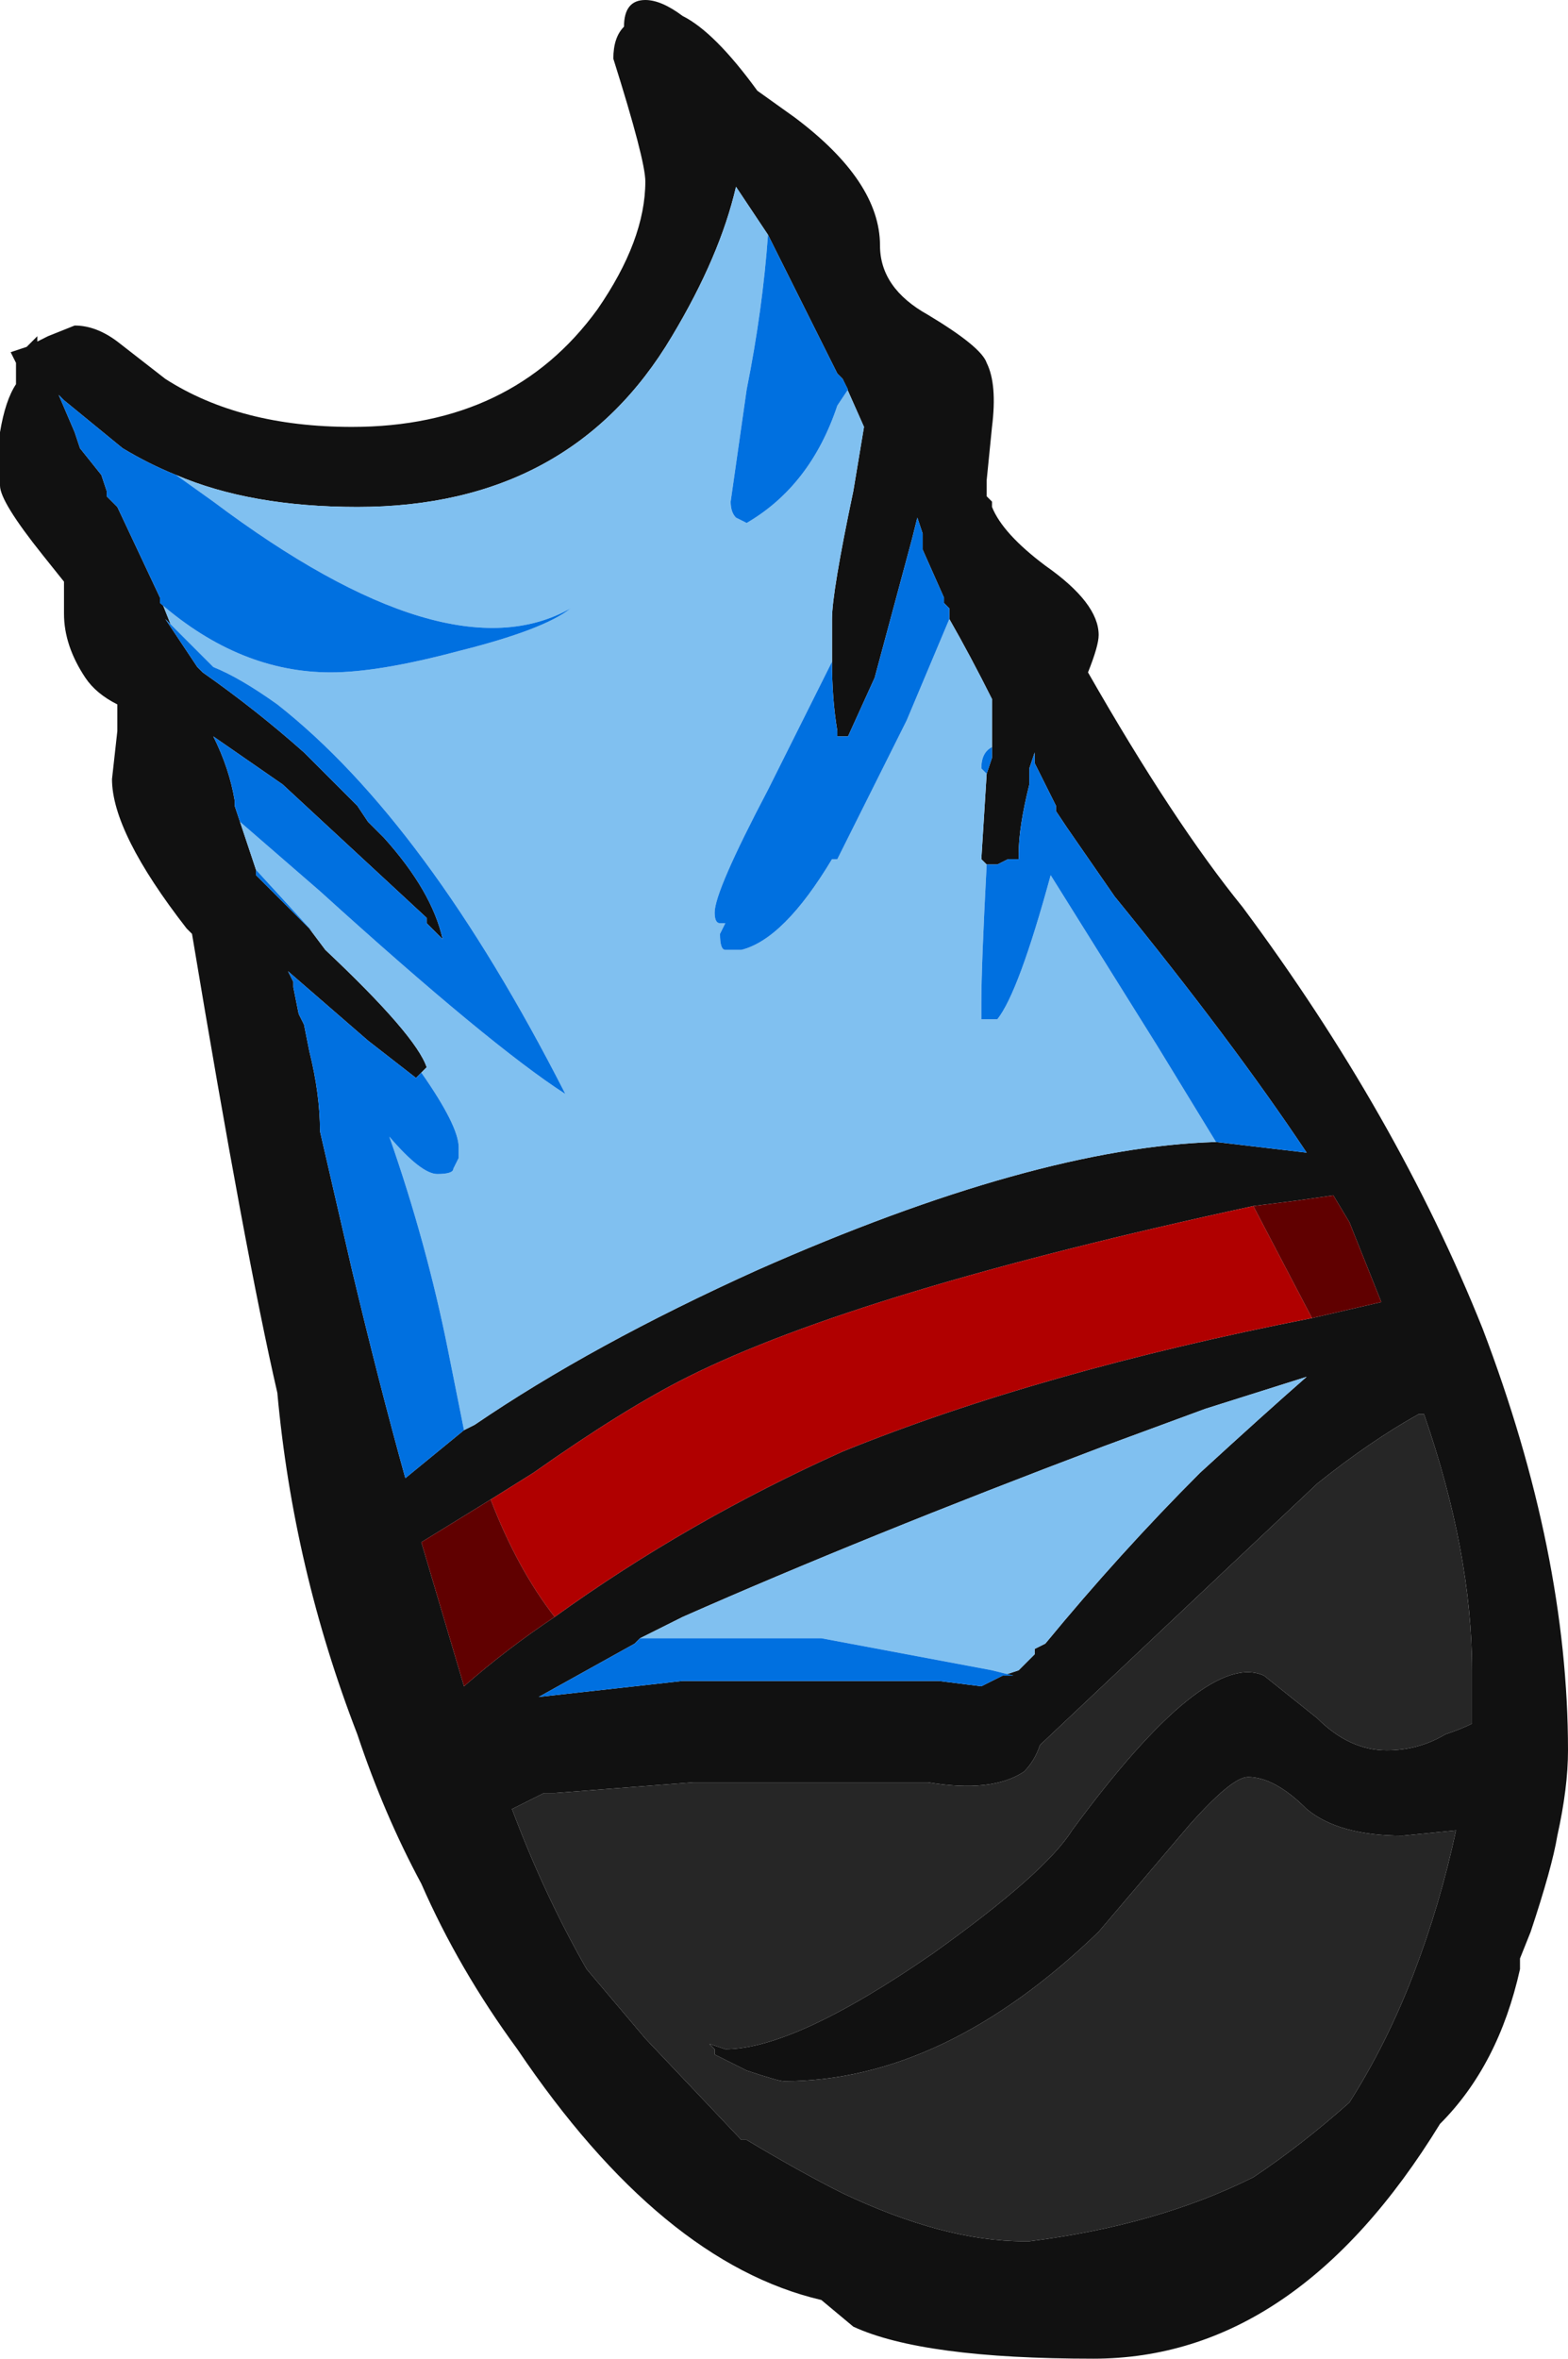 <?xml version="1.0" encoding="UTF-8" standalone="no"?>
<svg xmlns:ffdec="https://www.free-decompiler.com/flash" xmlns:xlink="http://www.w3.org/1999/xlink" ffdec:objectType="shape" height="22.1px" width="14.7px" xmlns="http://www.w3.org/2000/svg">
  <g transform="matrix(1.0, 0.0, 0.0, 1.0, 5.8, 13.9)">
    <path d="M1.3 -13.05 L1.65 -12.8 Q2.45 -12.2 2.45 -11.6 2.45 -11.2 2.9 -10.95 3.4 -10.65 3.45 -10.5 3.55 -10.3 3.5 -9.9 L3.45 -9.4 3.45 -9.25 3.5 -9.2 3.5 -9.15 Q3.6 -8.9 4.0 -8.6 4.5 -8.25 4.5 -7.95 4.5 -7.85 4.4 -7.6 5.2 -6.2 5.85 -5.4 7.3 -3.45 8.1 -1.45 8.9 0.65 8.9 2.5 8.9 2.85 8.8 3.3 8.75 3.6 8.55 4.2 L8.45 4.45 8.45 4.55 Q8.25 5.45 7.7 6.0 6.35 8.2 4.45 8.2 2.85 8.2 2.2 7.9 L1.9 7.65 Q0.4 7.3 -0.95 5.3 -1.5 4.55 -1.85 3.75 -2.2 3.1 -2.45 2.35 -3.05 0.8 -3.2 -0.85 -3.5 -2.15 -4.0 -5.15 L-4.05 -5.2 Q-4.75 -6.1 -4.75 -6.6 L-4.7 -7.05 -4.7 -7.3 Q-4.9 -7.4 -5.0 -7.55 -5.2 -7.85 -5.2 -8.15 L-5.2 -8.45 -5.4 -8.7 Q-5.8 -9.2 -5.8 -9.35 L-5.8 -9.85 Q-5.75 -10.15 -5.65 -10.3 L-5.65 -10.5 -5.7 -10.6 -5.55 -10.65 -5.45 -10.75 -5.45 -10.7 -5.35 -10.75 -5.1 -10.85 Q-4.9 -10.85 -4.7 -10.7 L-4.25 -10.35 Q-3.55 -9.9 -2.5 -9.9 -1.0 -9.9 -0.2 -11.0 0.25 -11.65 0.25 -12.2 0.25 -12.4 -0.05 -13.35 -0.05 -13.55 0.05 -13.65 0.05 -13.9 0.25 -13.9 0.4 -13.9 0.6 -13.75 0.9 -13.6 1.3 -13.05 M2.1 -10.35 L2.05 -10.4 1.4 -11.7 1.1 -12.15 Q0.95 -11.5 0.5 -10.75 -0.45 -9.15 -2.45 -9.15 -3.45 -9.15 -4.15 -9.45 -4.4 -9.55 -4.65 -9.7 L-5.2 -10.15 -5.25 -10.2 -5.1 -9.85 -5.05 -9.7 -4.85 -9.45 -4.8 -9.3 -4.8 -9.25 -4.7 -9.15 -4.3 -8.3 -4.2 -8.05 -4.25 -8.1 -3.95 -7.65 -3.9 -7.6 Q-3.4 -7.25 -2.95 -6.85 L-2.45 -6.35 -2.35 -6.2 -2.2 -6.05 Q-1.75 -5.55 -1.65 -5.1 L-1.8 -5.25 -1.8 -5.3 -3.15 -6.55 -3.8 -7.0 Q-3.65 -6.7 -3.6 -6.4 L-3.6 -6.35 -3.55 -6.2 -3.4 -5.75 -3.4 -5.7 -2.9 -5.2 -2.75 -5.0 Q-1.9 -4.2 -1.8 -3.9 L-1.85 -3.85 -1.9 -3.8 -2.35 -4.15 -3.1 -4.8 -3.05 -4.7 -3.05 -4.65 -3.0 -4.4 -2.95 -4.3 -2.9 -4.05 Q-2.8 -3.65 -2.8 -3.3 L-2.5 -2.0 Q-2.25 -0.95 -2.0 -0.05 L-1.45 -0.5 -1.35 -0.55 Q-0.25 -1.3 1.3 -2.0 3.9 -3.15 5.6 -3.2 L6.45 -3.1 Q5.75 -4.15 4.65 -5.5 L4.2 -6.15 4.1 -6.3 4.1 -6.35 Q4.0 -6.55 3.9 -6.75 L3.9 -6.85 3.85 -6.7 3.85 -6.55 Q3.75 -6.15 3.75 -5.9 L3.75 -5.85 Q3.7 -5.85 3.65 -5.85 L3.55 -5.8 3.45 -5.8 3.4 -5.85 3.45 -6.65 3.5 -6.8 3.5 -7.35 Q3.3 -7.75 3.1 -8.1 L3.1 -8.2 3.05 -8.25 3.05 -8.3 2.85 -8.75 2.85 -8.9 2.8 -9.05 2.75 -8.85 2.4 -7.55 2.15 -7.0 2.05 -7.0 2.05 -7.05 Q2.0 -7.35 2.0 -7.7 L2.0 -8.1 Q2.0 -8.35 2.2 -9.3 L2.3 -9.9 2.1 -10.35 M3.6 1.8 L3.75 1.75 3.9 1.6 3.9 1.55 4.0 1.5 Q4.7 0.65 5.45 -0.1 6.05 -0.65 6.45 -1.0 L5.5 -0.7 4.55 -0.35 Q2.3 0.5 0.6 1.25 L0.2 1.45 0.15 1.5 -0.75 2.0 0.6 1.85 3.0 1.85 3.4 1.9 3.6 1.8 M6.5 -1.55 L7.15 -1.7 6.85 -2.45 6.7 -2.7 6.35 -2.65 5.95 -2.6 Q2.25 -1.8 0.65 -1.0 0.05 -0.7 -0.8 -0.1 L-1.2 0.15 -1.85 0.55 -1.45 1.9 Q-1.05 1.55 -0.6 1.25 0.65 0.35 2.1 -0.3 3.95 -1.05 6.5 -1.55 M7.5 -0.65 Q7.05 -0.4 6.55 0.0 L5.7 0.8 3.95 2.45 Q3.9 2.6 3.8 2.7 3.5 2.9 2.9 2.8 L0.7 2.8 -0.6 2.9 -0.7 2.9 -1.0 3.05 Q-0.7 3.85 -0.3 4.55 L0.25 5.2 1.15 6.15 1.2 6.15 Q1.7 6.45 2.1 6.65 3.05 7.1 3.8 7.1 L3.85 7.1 Q5.05 6.95 5.95 6.5 6.4 6.2 6.85 5.8 7.2 5.25 7.45 4.6 7.7 3.95 7.85 3.25 L7.35 3.3 Q6.75 3.3 6.45 3.05 6.15 2.75 5.9 2.75 5.75 2.75 5.35 3.2 L4.5 4.2 Q3.05 5.6 1.55 5.6 1.5 5.6 1.2 5.5 L0.9 5.35 0.9 5.3 0.85 5.25 1.0 5.3 Q1.65 5.3 2.95 4.4 4.0 3.65 4.25 3.25 5.5 1.55 6.05 1.8 L6.55 2.2 Q6.85 2.5 7.2 2.5 7.5 2.5 7.75 2.35 7.9 2.3 8.0 2.25 L8.0 1.75 Q8.0 0.65 7.55 -0.65 L7.5 -0.65" fill="#111111" fill-rule="evenodd" stroke="none"/>
    <path d="M1.4 -11.7 Q1.35 -11.0 1.2 -10.25 L1.05 -9.2 Q1.05 -9.1 1.1 -9.05 L1.2 -9.0 Q1.8 -9.35 2.05 -10.1 L2.15 -10.25 2.1 -10.35 2.3 -9.9 2.2 -9.3 Q2.0 -8.35 2.0 -8.1 L2.0 -7.7 1.4 -6.5 Q0.9 -5.55 0.9 -5.35 0.9 -5.25 0.95 -5.25 L1.0 -5.25 0.95 -5.15 Q0.95 -5.0 1.0 -5.0 L1.15 -5.0 Q1.55 -5.1 2.0 -5.85 L2.05 -5.85 2.7 -7.15 3.1 -8.1 Q3.3 -7.75 3.5 -7.35 L3.5 -6.8 3.5 -6.9 Q3.4 -6.85 3.4 -6.7 L3.45 -6.65 3.4 -5.85 3.45 -5.8 Q3.4 -4.85 3.4 -4.5 L3.4 -4.35 3.55 -4.35 Q3.75 -4.6 4.05 -5.7 L5.05 -4.1 5.6 -3.2 Q3.9 -3.15 1.3 -2.0 -0.25 -1.3 -1.35 -0.55 L-1.45 -0.5 -1.6 -1.25 Q-1.8 -2.25 -2.15 -3.25 -1.85 -2.9 -1.7 -2.9 -1.55 -2.9 -1.55 -2.95 L-1.5 -3.05 -1.5 -3.15 Q-1.5 -3.35 -1.85 -3.85 L-1.8 -3.9 Q-1.9 -4.2 -2.75 -5.0 L-2.9 -5.2 -2.85 -5.15 -3.4 -5.75 -3.55 -6.2 -2.8 -5.55 Q-1.2 -4.1 -0.5 -3.65 -1.8 -6.2 -3.2 -7.3 -3.55 -7.55 -3.8 -7.65 L-4.2 -8.05 -4.3 -8.3 -4.3 -8.25 Q-3.55 -7.6 -2.7 -7.6 -2.25 -7.6 -1.5 -7.8 -0.7 -8.0 -0.45 -8.2 -1.6 -7.55 -3.8 -9.2 L-4.15 -9.45 Q-3.45 -9.15 -2.45 -9.15 -0.45 -9.15 0.5 -10.75 0.95 -11.5 1.1 -12.15 L1.4 -11.7 M0.2 1.45 L0.6 1.25 Q2.3 0.5 4.55 -0.35 L5.5 -0.7 6.45 -1.0 Q6.05 -0.65 5.45 -0.1 4.7 0.65 4.0 1.5 L3.9 1.55 3.9 1.6 3.75 1.75 3.6 1.8 3.7 1.8 3.5 1.75 1.9 1.45 0.2 1.45" fill="#80c0f0" fill-rule="evenodd" stroke="none"/>
    <path d="M5.95 -2.6 L6.5 -1.55 Q3.95 -1.05 2.1 -0.3 0.65 0.35 -0.6 1.25 -0.95 0.8 -1.2 0.15 L-0.8 -0.1 Q0.05 -0.7 0.65 -1.0 2.25 -1.8 5.95 -2.6" fill="#b00000" fill-rule="evenodd" stroke="none"/>
    <path d="M1.4 -11.7 L2.05 -10.4 2.1 -10.35 2.15 -10.25 2.05 -10.1 Q1.8 -9.35 1.2 -9.0 L1.1 -9.05 Q1.05 -9.1 1.05 -9.2 L1.2 -10.25 Q1.35 -11.0 1.4 -11.7 M2.0 -7.7 Q2.0 -7.35 2.05 -7.05 L2.05 -7.0 2.15 -7.0 2.4 -7.55 2.75 -8.85 2.8 -9.05 2.85 -8.9 2.85 -8.75 3.05 -8.3 3.05 -8.25 3.1 -8.2 3.1 -8.1 2.7 -7.15 2.05 -5.85 2.0 -5.85 Q1.55 -5.1 1.15 -5.0 L1.0 -5.0 Q0.95 -5.0 0.95 -5.15 L1.0 -5.25 0.95 -5.25 Q0.9 -5.25 0.9 -5.35 0.9 -5.55 1.4 -6.5 L2.0 -7.7 M3.5 -6.8 L3.45 -6.65 3.4 -6.7 Q3.4 -6.85 3.5 -6.9 L3.5 -6.8 M3.45 -5.8 L3.55 -5.8 3.65 -5.85 Q3.7 -5.85 3.75 -5.85 L3.75 -5.9 Q3.75 -6.15 3.85 -6.55 L3.85 -6.7 3.9 -6.85 3.9 -6.75 Q4.0 -6.55 4.1 -6.35 L4.1 -6.3 4.2 -6.15 4.65 -5.5 Q5.75 -4.15 6.45 -3.1 L5.6 -3.2 5.05 -4.1 4.05 -5.7 Q3.75 -4.6 3.55 -4.35 L3.4 -4.35 3.4 -4.5 Q3.4 -4.85 3.45 -5.8 M-1.45 -0.5 L-2.0 -0.05 Q-2.25 -0.95 -2.5 -2.0 L-2.8 -3.3 Q-2.8 -3.65 -2.9 -4.05 L-2.95 -4.3 -3.0 -4.4 -3.05 -4.65 -3.05 -4.7 -3.1 -4.8 -2.35 -4.15 -1.9 -3.8 -1.85 -3.85 Q-1.5 -3.35 -1.5 -3.15 L-1.5 -3.05 -1.55 -2.95 Q-1.55 -2.9 -1.7 -2.9 -1.85 -2.9 -2.15 -3.25 -1.8 -2.25 -1.6 -1.25 L-1.45 -0.5 M-2.9 -5.2 L-3.4 -5.7 -3.4 -5.75 -2.85 -5.15 -2.9 -5.2 M-3.55 -6.2 L-3.6 -6.35 -3.6 -6.4 Q-3.65 -6.7 -3.8 -7.0 L-3.15 -6.55 -1.8 -5.3 -1.8 -5.25 -1.65 -5.1 Q-1.75 -5.55 -2.2 -6.05 L-2.35 -6.2 -2.45 -6.35 -2.95 -6.85 Q-3.4 -7.25 -3.9 -7.6 L-3.95 -7.65 -4.25 -8.1 -4.2 -8.05 -3.8 -7.65 Q-3.55 -7.55 -3.2 -7.3 -1.8 -6.2 -0.5 -3.65 -1.2 -4.1 -2.8 -5.55 L-3.55 -6.2 M-4.3 -8.3 L-4.7 -9.15 -4.8 -9.25 -4.8 -9.3 -4.85 -9.45 -5.05 -9.7 -5.1 -9.85 -5.25 -10.2 -5.2 -10.15 -4.65 -9.7 Q-4.4 -9.55 -4.15 -9.45 L-3.8 -9.2 Q-1.6 -7.55 -0.45 -8.2 -0.7 -8.0 -1.5 -7.8 -2.25 -7.6 -2.7 -7.6 -3.55 -7.6 -4.3 -8.25 L-4.3 -8.3 M0.2 1.45 L1.9 1.45 3.5 1.75 3.7 1.8 3.6 1.8 3.4 1.9 3.0 1.85 0.6 1.85 -0.75 2.0 0.15 1.5 0.2 1.45" fill="#0070e0" fill-rule="evenodd" stroke="none"/>
    <path d="M5.95 -2.6 L6.35 -2.65 6.7 -2.7 6.85 -2.45 7.15 -1.7 6.5 -1.55 5.95 -2.6 M-0.6 1.25 Q-1.05 1.55 -1.45 1.9 L-1.85 0.55 -1.2 0.15 Q-0.95 0.8 -0.6 1.25" fill="#600000" fill-rule="evenodd" stroke="none"/>
    <path d="M7.5 -0.65 L7.55 -0.65 Q8.0 0.65 8.0 1.75 L8.0 2.25 Q7.9 2.3 7.75 2.35 7.5 2.5 7.2 2.5 6.85 2.5 6.55 2.2 L6.05 1.8 Q5.5 1.55 4.25 3.25 4.0 3.65 2.95 4.4 1.65 5.3 1.0 5.3 L0.85 5.25 0.9 5.3 0.9 5.35 1.2 5.5 Q1.5 5.6 1.55 5.6 3.05 5.6 4.5 4.2 L5.35 3.2 Q5.75 2.75 5.9 2.75 6.15 2.75 6.45 3.05 6.75 3.3 7.35 3.3 L7.85 3.25 Q7.7 3.95 7.45 4.6 7.2 5.25 6.85 5.8 6.4 6.2 5.95 6.5 5.05 6.95 3.85 7.1 L3.8 7.1 Q3.05 7.1 2.1 6.65 1.7 6.45 1.2 6.15 L1.15 6.15 0.25 5.2 -0.3 4.55 Q-0.7 3.85 -1.0 3.05 L-0.7 2.9 -0.6 2.9 0.7 2.8 2.9 2.8 Q3.5 2.9 3.8 2.7 3.9 2.6 3.95 2.45 L5.7 0.8 6.55 0.0 Q7.05 -0.4 7.5 -0.65" fill="#262626" fill-rule="evenodd" stroke="none"/>
  </g>
</svg>
